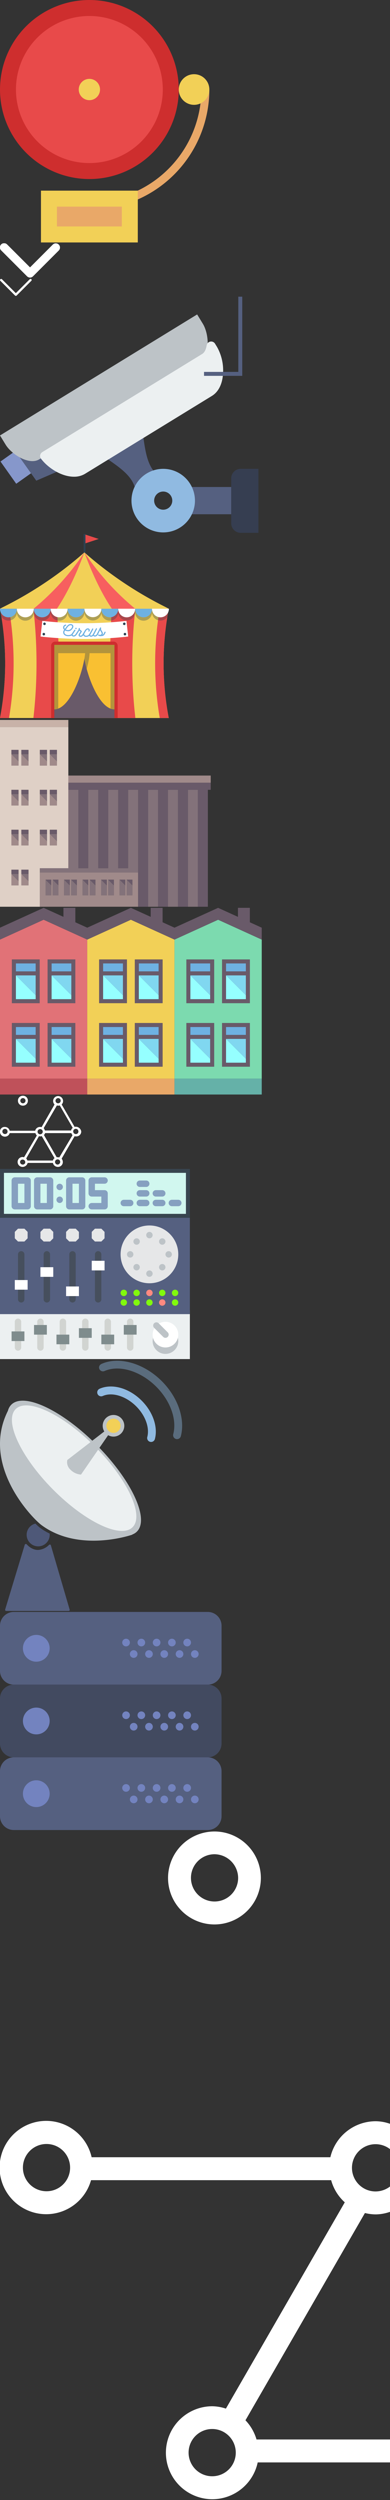 <?xml version="1.0" encoding="utf-8"?><svg width="197.5" height="1264" viewBox="0 0 197.5 1264" xmlns="http://www.w3.org/2000/svg" xmlns:xlink="http://www.w3.org/1999/xlink"><rect x="0" y="0" width="197.5" height="1264" fill="#333333" stroke="none"/><svg viewBox="1069 2099 106.016 122.585" width="106.016" height="122.585" id="alarm"><defs><style>.aa{fill:#e9a868}.ab{fill:#ce2e2e}.ac{fill:#e84a4a}.ad{fill:#f2d057}</style></defs><g transform="translate(1038.25 2099)"><path class="aa" d="M76.012 106.016v-4.041a56.776 56.776 0 0 0 56.712-56.713h4.038a60.755 60.755 0 0 1-60.754 60.754z"/><path class="ab" d="M76.012 0A45.262 45.262 0 1 1 30.75 45.262 45.263 45.263 0 0 1 76.012 0z"/><path class="ac" d="M76.013 8.083a37.18 37.18 0 1 1-37.18 37.18 37.181 37.181 0 0 1 37.18-37.18z"/><path class="ad" d="M76.012 39.874a5.388 5.388 0 1 1-5.388 5.388 5.394 5.394 0 0 1 5.388-5.388z"/><circle class="ad" cx="7.746" cy="7.746" r="7.746" transform="translate(121.274 37.516)"/><path class="ad" d="M100.537 96.391l-.008 26.194H51.495V96.391z"/><path class="aa" d="M59.578 104.473v10.024H92.45v-10.029z"/></g></svg><svg viewBox="1233.486 854.37 30.409 17.334" width="30.409" height="17.334" id="arrow" y="123"><defs><style>.ba{fill:#fff}</style></defs><path class="ba" d="M1247.186 871.081l-13.075-13.076a2.13 2.13 0 1 1 3.011-3.011l11.574 11.569 11.565-11.569a2.13 2.13 0 0 1 3.011 3.012l-13.076 13.075a2.129 2.129 0 0 1-3.011 0z"/></svg><svg viewBox="-1814.12 946.679 16.04 8.601" width="16.04" height="8.601" id="arrowS" y="141"><defs><style>.ca{fill:#fff}</style></defs><path class="ca" d="M-1798.247 947.647a.568.568 0 0 0 0-.8.568.568 0 0 0-.8 0l-7.054 7.05-7.052-7.052a.567.567 0 0 0-.8.8l7.453 7.467a.568.568 0 0 0 .8 0z"/></svg><svg viewBox="805 2101 130.869 119.389" width="130.869" height="119.389" id="camera" y="150"><defs><style>.da{fill:#8697cb}.db{fill:#556080}.dc{fill:#bdc3c7}.dd{fill:#ecf0f1}.de{fill:#363e51}.df{fill:#90bae1}.dg{fill:none;stroke:#556080;stroke-width:2px}</style></defs><path class="da" d="M805.254 2184.345l7.494-5.308 7.963 11.24-7.494 5.31z"/><path class="db" d="M825.677 2178.998l-3.568-2.634-.643.08c-2.684.333-5.375-1.364-7.565-3.846l-3.8 2.7 13.267 18.731 10.929-4.7c-3.704-1.946-6.928-6.137-8.62-10.331zm73.895 18.23a13.7 13.7 0 0 1 0 13.776h22.521v-13.776zm-24.13.523a13.786 13.786 0 0 1 8.885-6.987c-5.4-4.932-5.857-13.711-7.152-21.084l-19.522 12.084c6.385 4.714 14.616 9.287 15.989 17.1z"/><path class="dc" d="M906.63 2133.116l-81.83 50.154c-4.97 3.045-13.872-2.43-16.919-7.4l-2.881-4.7 99.835-61.188 2.881 4.7c3.047 4.973 3.884 15.388-1.086 18.434z"/><path class="dd" d="M914.919 2126.434l-1.029-1.678a2.3 2.3 0 0 0-4.225.84c-.239 1.5-.824 3.474-2.275 4.362l-80.98 49.634a2.3 2.3 0 0 0-.636 3.338c3.4 4.523 10.226 9.1 16.7 9.1a10.583 10.583 0 0 0 5.618-1.492l64.226-39.365c3.428-2.1 5.437-6.284 5.657-11.781a24.207 24.207 0 0 0-3.056-12.958z"/><path class="de" d="M935.869 2220.389h-8.982a4.794 4.794 0 0 1-4.794-4.794v-22.757a4.794 4.794 0 0 1 4.794-4.794h8.982z"/><path class="df" d="M887.654 2188.044a16.072 16.072 0 1 0 16.071 16.072 16.089 16.089 0 0 0-16.071-16.072zm0 20.664a4.592 4.592 0 1 1 4.592-4.592 4.6 4.6 0 0 1-4.592 4.592z"/><path class="dg" d="M908.318 2140.031h18.368V2101"/></svg><svg viewBox="809 1207.385 85.575 93.03" width="85.575" height="93.03" id="circus" y="270"><defs><style>.ea{fill:#e84a4a}.eb,.eh{fill:#2d4151}.ec{fill:#f2d057}.ed{fill:#f75f5f}.ee{fill:#ce2e2e}.ef{fill:#695a69}.eg{fill:#f9c032}.eh{opacity:.34}.ei{fill:#6eb1e2}.ej{fill:#fff}</style></defs><path class="ea" d="M858.994 1209.885l-7.648 2.5v-5z"/><path class="eb" d="M851.346 1207.385h.937v11.239h-.937z"/><path class="ec" d="M893.718 1249.392a147.342 147.342 0 0 0 .742 51.023H809a147.346 147.346 0 0 0 .719-51.164 129.267 129.267 0 0 0-.691-3.936l-.028-.157s.835-.464 1.308-.7a191.073 191.073 0 0 0 41.422-27.778 191.048 191.048 0 0 0 41 27.571c.612.305 1.729.908 1.729.908l-.028.157c-.178.937-.349 1.871-.506 2.81-.071.42-.139.844-.207 1.266z"/><path class="ea" d="M813.46 1245.159h.1a149.233 149.233 0 0 1 .642 4.093 164.684 164.684 0 0 1-.642 51.164H809a147.346 147.346 0 0 0 .719-51.164 129.267 129.267 0 0 0-.691-3.936m85.547-.157h-.115l-.028.157c-.178.937-.349 1.871-.506 2.81-.073.421-.14.845-.208 1.267a147.343 147.343 0 0 0 .742 51.023h-4.562a164.717 164.717 0 0 1-.663-51.023c.061-.421.122-.845.185-1.267.14-.939.293-1.873.452-2.81.009-.052.016-.105.026-.157h.1m-52.143 55.257h-11.946a242.481 242.481 0 0 0 .323-52.29q-.151-1.486-.323-2.967h11.946q.091 1.482.173 2.967a450.891 450.891 0 0 1-.173 52.29zm39.696 0h-11.946a450.891 450.891 0 0 1-.173-52.29q.081-1.486.173-2.967h11.946q-.172 1.482-.323 2.967a242.482 242.482 0 0 0 .323 52.29z"/><path class="ed" d="M865.626 1245.158c-5.178-7.756-9.833-17.444-13.9-28.479-4.062 11.035-8.717 20.724-13.9 28.479h-11.814a132.213 132.213 0 0 0 25.719-28.479 132.207 132.207 0 0 0 25.719 28.479z"/><path class="ee" d="M834.872 1300.415v-36.54a2.093 2.093 0 0 1 2.093-2.093h29.529a2.093 2.093 0 0 1 2.093 2.093v36.539z"/><path class="ef" d="M836.511 1263.421h30.438v36.994h-30.438z"/><path class="eg" d="M866.949 1263.421v32.623a5.629 5.629 0 0 1-1.99-.393c-5.287-2.035-9.752-11.616-12.058-20.045a57.525 57.525 0 0 1-1.171-5.172 29.944 29.944 0 0 1-.508-4.982 16.126 16.126 0 0 1 .129-2.03z"/><path class="eg" d="M852.238 1265.451a29.945 29.945 0 0 1-.508 4.982c-1.6 9.152-6.811 22.747-13.229 25.217a5.628 5.628 0 0 1-1.99.393v-32.622h15.6a16.126 16.126 0 0 1 .127 2.03z"/><path class="eh" d="M894.432 1245.315c-.178.937-.349 1.871-.506 2.81-.073.421-.14.845-.208 1.267a4.277 4.277 0 0 1-7.736-2.517 4.277 4.277 0 1 1-8.553 0 4.278 4.278 0 0 1-8.555 0 4.277 4.277 0 1 1-8.553 0 4.278 4.278 0 0 1-8.555 0 4.277 4.277 0 1 1-8.553 0 4.277 4.277 0 1 1-8.553 0 4.277 4.277 0 1 1-8.553 0 4.277 4.277 0 1 1-8.553 0 4.278 4.278 0 0 1-7.834 2.376 129.267 129.267 0 0 0-.691-3.936z"/><path class="ei" d="M817.553 1245.159a4.277 4.277 0 1 1-8.553 0"/><path class="ej" d="M826.103 1245.159a4.277 4.277 0 1 1-8.553 0"/><path class="ei" d="M834.659 1245.159a4.277 4.277 0 1 1-8.553 0"/><path class="ej" d="M843.212 1245.159a4.277 4.277 0 1 1-8.553 0"/><path class="ei" d="M851.771 1245.159a4.277 4.277 0 1 1-8.553 0"/><path class="ej" d="M860.322 1245.159a4.278 4.278 0 1 1-8.556 0"/><path class="ei" d="M868.875 1245.159a4.277 4.277 0 1 1-8.553 0"/><path class="ej" d="M877.43 1245.159a4.277 4.277 0 1 1-8.553 0"/><path class="ei" d="M885.981 1245.159a4.277 4.277 0 1 1-8.553 0"/><path class="ej" d="M885.982 1245.159a4.277 4.277 0 1 0 8.553 0"/><path class="eh" d="M864.959 1263.421h-28.448v32.623a5.628 5.628 0 0 0 1.99-.393v-28.016h13.615c-.085.868-.212 1.8-.386 2.8a57.107 57.107 0 0 0 1.171 5.172 57.525 57.525 0 0 0 1.171-5.172c.124-.707.226-1.873.306-2.8h10.582v28.015a5.628 5.628 0 0 0 1.99.393v-32.622z"/><path class="ej" d="M873.91 1259.221a202.13 202.13 0 0 1-44.36 0l.874-7.912a194.149 194.149 0 0 0 42.613 0z"/><path class="ei" d="M846.023 1253.607a1.155 1.155 0 0 1 .107.7 1.833 1.833 0 0 1-.3.75 4.042 4.042 0 0 1-.937 1.048 2.3 2.3 0 0 1-1.629.429 3.117 3.117 0 0 1-1.272-.379l-.163.218a1.222 1.222 0 0 0-.111 1.217 1.77 1.77 0 0 0 1.549.862 2.865 2.865 0 0 0 1.669-.273 1.05 1.05 0 0 0 .391-.344l.012-.028.011-.009.336-.494a.311.311 0 0 1 .422-.092.292.292 0 0 1 .09.4l-.324.487a1.579 1.579 0 0 1-.557.549 2.649 2.649 0 0 1-.827.314 4.393 4.393 0 0 1-1.271.068 2.945 2.945 0 0 1-1.314-.4 2.038 2.038 0 0 1-.746-.806 1.8 1.8 0 0 1-.158-.933 1.727 1.727 0 0 1 .336-.861l.175-.225a1.71 1.71 0 0 1-.415-.551 1.393 1.393 0 0 1-.128-.755 1.507 1.507 0 0 1 1.228-1.324.293.293 0 0 1 .111.576.909.909 0 0 0-.747.812.974.974 0 0 0 .3.771l.6-.828a6 6 0 0 1 1.021-1.135 1.99 1.99 0 0 1 1.374-.447 1.35 1.35 0 0 1 1.167.683zm-3.075 1.231q-.3.421-.609.84a2.515 2.515 0 0 0 .973.272 2.112 2.112 0 0 0 2.021-1.22.881.881 0 0 0 .164-.864.777.777 0 0 0-.682-.367c-.721-.051-1.263.498-1.867 1.339z"/><path class="ei" d="M847.148 1256.21q-.631.956-1.285 1.9a.29.29 0 0 0-.048.308.54.54 0 0 0 .45.229c.463.025.854-.4 1.093-.753l.337-.52a.319.319 0 0 1 .42-.091.292.292 0 0 1 .1.4q-.166.261-.335.522a2.525 2.525 0 0 1-.677.72 1.469 1.469 0 0 1-.966.3 1.165 1.165 0 0 1-.971-.552.829.829 0 0 1 .087-.888q.658-.945 1.292-1.9a.315.315 0 0 1 .415-.087.275.275 0 0 1 .088.412zm.675-1.078a.346.346 0 0 1-.361.325.341.341 0 0 1-.333-.354.336.336 0 0 1 .362-.324.342.342 0 0 1 .331.353z"/><path class="ei" d="M849.435 1255.336c-.052.105-.095.2.092.37q.407.353.819.7a.29.29 0 0 1 .056.369q-.458.741-.929 1.478a.34.34 0 0 0-.048.358.443.443 0 0 0 .377.163c.453.008.828-.424 1.055-.791l.319-.531a.319.319 0 0 1 .416-.106.292.292 0 0 1 .112.4l-.317.533a2.525 2.525 0 0 1-.651.743 1.464 1.464 0 0 1-.945.337 1.029 1.029 0 0 1-.909-.466.872.872 0 0 1 .066-.939q.41-.629.809-1.262-.293-.253-.582-.507-.595.945-1.212 1.884a.334.334 0 0 1-.271.135.47.47 0 0 1-.152-.045.291.291 0 0 1-.1-.4q.7-1.048 1.365-2.106a.8.8 0 0 1 .117-.608.3.3 0 0 1 .409-.1.282.282 0 0 1 .104.391z"/><path class="ei" d="M854.338 1255.516a1.016 1.016 0 0 1-.041 1.058.311.311 0 0 1-.41.117.29.29 0 0 1-.119-.395.481.481 0 0 0 .059-.477.415.415 0 0 0-.373-.147.808.808 0 0 0-.555.242 2.935 2.935 0 0 0-.514.694q-.313.536-.632 1.07a.7.7 0 0 0-.009.708 1.086 1.086 0 0 0 .978.4h.011a1.679 1.679 0 0 0 1.528-.95l.184-.335a.316.316 0 0 1 .412-.129.285.285 0 0 1 .135.393l-.193.346-.01.01a2.272 2.272 0 0 1-2.041 1.247h-.021a1.6 1.6 0 0 1-1.508-.692 1.253 1.253 0 0 1-.181-.66 1.172 1.172 0 0 1 .186-.629q.321-.532.636-1.066c.38-.632.82-1.215 1.582-1.229a1 1 0 0 1 .896.424z"/><path class="ei" d="M858.105 1255.443q-.689 1.358-1.42 2.706a.292.292 0 0 0-.015.311.527.527 0 0 0 .473.179c.463-.026.8-.485.995-.866l.289-.554a.316.316 0 0 1 .408-.136.292.292 0 0 1 .141.388l-.287.556a2.667 2.667 0 0 1-.585.788 1.469 1.469 0 0 1-.928.405 1.162 1.162 0 0 1-.981-.387 1.472 1.472 0 0 1-1.035.479 1.029 1.029 0 0 1-.932-.417 1 1 0 0 1 .044-1.059q.726-1.271 1.413-2.552a.306.306 0 0 1 .4-.124.293.293 0 0 1 .128.392q-.682 1.284-1.4 2.559a.471.471 0 0 0-.057.477.429.429 0 0 0 .385.142.85.85 0 0 0 .566-.254 2.787 2.787 0 0 0 .5-.711q.7-1.285 1.363-2.579a.306.306 0 0 1 .4-.132.292.292 0 0 1 .135.389z"/><path class="ei" d="M860.234 1254.956a.52.52 0 0 1-.03.119c-.162.433.106.877.393 1.347a4.544 4.544 0 0 1 .407.76 1.194 1.194 0 0 1 0 .9 2.144 2.144 0 0 1-.14.266 1.631 1.631 0 0 0 .782-.865l.27-.564a.32.32 0 0 1 .4-.15.292.292 0 0 1 .155.383q-.133.283-.268.565a2.516 2.516 0 0 1-.557.808 1.468 1.468 0 0 1-.914.438l-.413.037a2.172 2.172 0 0 1-1.557-.285c0-.01-.011-.019-.023-.028a.28.28 0 0 1 .022-.41.3.3 0 0 1 .169-.08h.041a.365.365 0 0 1 .212.081 1.23 1.23 0 0 0 .756.037.771.771 0 0 0 .5-.442c.136-.324-.1-.7-.366-1.146a4.829 4.829 0 0 1-.385-.727q-.461.943-.942 1.882a.323.323 0 0 1-.411.136.291.291 0 0 1-.139-.389q.734-1.414 1.422-2.839l.027-.031a.331.331 0 0 1 .439-.106.292.292 0 0 1 .15.303z"/><g transform="translate(830.541 1252.148)"><circle class="eb" cx=".644" cy=".644" r=".644" transform="translate(.351)"/><circle class="eb" cx=".644" cy=".644" r=".644" transform="translate(0 5.21)"/><circle class="eb" cx=".644" cy=".644" r=".644" transform="translate(40.74)"/><circle class="eb" cx=".644" cy=".644" r=".644" transform="translate(41.091 5.21)"/></g></svg><svg viewBox="1334 1206.561 106.711 94.453" width="106.711" height="94.453" id="factory" y="364"><defs><style>.fa{fill:#dfd0c6}.fb{fill:#83727a}.fc{fill:#a08a8a}.fd{fill:#695a69}.fe{fill:#c8b2a8}</style></defs><path class="fa" d="M1354.189 1282.268v-.721h14.42v-71.381H1334v90.848h20.189v-18.746zm5.047-58.4v-2.166h3.605v7.931h-3.605v-5.768zm0 20.189v-2.166h3.605v7.931h-3.605v-5.768zm0 20.189v-2.164h3.605v7.931h-3.605v-5.771zm-5.047-40.381v-2.163h3.605v7.931h-3.605zm0 20.189v-2.163h3.605v7.931h-3.605zm0 20.189v-2.161h3.605v7.931h-3.605zm-10.816 20.188v5.768h-3.605v-7.931h3.605zm0-20.189v5.768h-3.605v-7.928h3.605zm0-20.189v5.769h-3.605v-7.931h3.605zm0-20.189v5.768h-3.605v-7.93h3.605zm5.047 60.566v5.768h-3.605v-7.931h3.605zm0-20.189v5.768h-3.605v-7.927h3.605zm0-20.189v5.77h-3.605v-7.931h3.605zm0-20.189v5.768h-3.605v-7.929h3.605z"/><path class="fb" d="M1408.986 1241.891h5.047v59.123h-5.047zm10.094 0h5.047v59.123h-5.047zm10.094 0h5.047v59.123h-5.047z"/><path class="fc" d="M1354.189 1283.71v17.3h49.751v-17.3zm5.768 6.489v5.047h-2.879v-7.931h2.884zm3.605 0v5.047h-2.884v-7.931h2.884v2.884zm5.768 0v5.047h-2.884v-7.931h2.884zm3.605 0v5.047h-2.884v-7.931h2.884v2.884zm5.768 0v5.047h-2.884v-7.931h2.884zm3.605 0v5.047h-2.884v-7.931h2.884zm5.768 0v5.047h-2.884v-7.931h2.886zm3.605 0v5.047h-2.883v-7.931h2.88zm5.768 0v5.047h-2.884v-7.931h2.884zm3.605 0v5.047h-2.884v-7.931h2.884z"/><path class="fd" d="M1368.609 1241.891h5.047v39.656h5.047v-39.656h5.047v39.656h5.047v-39.656h5.047v39.656h5.047v-39.656h5.047v59.125h5.047v-59.125h5.048v59.125h5.047v-59.125h5.047v59.125h5.047v-59.125h5.047v59.125h5.047v-59.125h1.442v-3.605h-72.1z"/><path class="fe" d="M1368.609 1208.724v-2.163H1334v3.605h34.609z"/><path class="fc" d="M1368.609 1234.681h72.102v3.605h-72.102z"/><path class="fd" d="M1339.768 1221.702h3.605v2.163h-3.605z"/><path class="fc" d="M1339.768 1229.633h3.605v-2.163l-3.605-3.61z"/><path class="fb" d="M1343.373 1227.47v-3.61h-3.605z"/><path class="fd" d="M1344.815 1221.702h3.605v2.163h-3.605z"/><path class="fc" d="M1344.815 1229.633h3.605v-2.163l-3.605-3.61z"/><path class="fb" d="M1348.42 1227.47v-3.61h-3.605z"/><path class="fd" d="M1354.189 1221.702h3.605v2.163h-3.605z"/><path class="fc" d="M1357.794 1227.47l-3.605-3.61v5.768h3.605z"/><path class="fb" d="M1357.794 1223.86h-3.605l3.605 3.605z"/><path class="fd" d="M1359.236 1221.702h3.605v2.163h-3.605z"/><path class="fc" d="M1362.841 1227.47l-3.605-3.605v5.768h3.605z"/><path class="fb" d="M1362.841 1223.86h-3.605l3.605 3.605z"/><path class="fd" d="M1339.768 1241.891h3.605v2.163h-3.605z"/><path class="fc" d="M1339.768 1249.822h3.605v-2.163l-3.605-3.605z"/><path class="fb" d="M1343.373 1247.659v-3.605h-3.605z"/><path class="fd" d="M1344.815 1241.891h3.605v2.163h-3.605z"/><path class="fc" d="M1344.815 1249.822h3.605v-2.163l-3.605-3.605z"/><path class="fb" d="M1348.42 1247.659v-3.605h-3.605z"/><path class="fd" d="M1354.189 1241.891h3.605v2.163h-3.605z"/><path class="fc" d="M1357.794 1247.659l-3.605-3.605v5.768h3.605z"/><path class="fb" d="M1357.794 1244.054h-3.605l3.605 3.605z"/><path class="fd" d="M1359.236 1241.891h3.605v2.163h-3.605z"/><path class="fc" d="M1362.841 1247.659l-3.605-3.605v5.768h3.605z"/><path class="fb" d="M1362.841 1244.054h-3.605l3.605 3.605z"/><path class="fd" d="M1339.768 1262.079h3.605v2.163h-3.605z"/><path class="fc" d="M1339.768 1270.015h3.605v-2.163l-3.605-3.605z"/><path class="fb" d="M1343.373 1267.847v-3.605h-3.605z"/><path class="fd" d="M1344.815 1262.079h3.605v2.163h-3.605z"/><path class="fc" d="M1344.815 1270.015h3.605v-2.163l-3.605-3.605z"/><path class="fb" d="M1348.42 1267.847v-3.605h-3.605z"/><path class="fd" d="M1354.189 1262.079h3.605v2.163h-3.605z"/><path class="fc" d="M1357.794 1267.847l-3.605-3.605v5.773h3.605z"/><path class="fb" d="M1357.794 1264.242h-3.605l3.605 3.605z"/><path class="fd" d="M1359.236 1262.079h3.605v2.163h-3.605z"/><path class="fc" d="M1362.841 1267.847l-3.605-3.605v5.773h3.605z"/><path class="fb" d="M1362.841 1264.242h-3.605l3.605 3.605z"/><path class="fd" d="M1339.768 1282.268h3.605v2.163h-3.605z"/><path class="fc" d="M1339.768 1290.199h3.605v-2.163l-3.605-3.605z"/><path class="fb" d="M1343.373 1288.036v-3.605h-3.605z"/><path class="fd" d="M1344.815 1282.268h3.605v2.163h-3.605z"/><path class="fc" d="M1344.815 1290.199h3.605v-2.163l-3.605-3.605z"/><path class="fb" d="M1348.42 1288.036v-3.605h-3.605zm8.653 7.21h2.884v-5.042l-2.884-2.884z"/><path class="fd" d="M1359.957 1290.204v-2.884h-2.884z"/><path class="fb" d="M1360.678 1295.246h2.884v-5.042l-2.884-2.889z"/><path class="fd" d="M1363.562 1290.204v-2.884h-2.884z"/><path class="fb" d="M1366.446 1287.315v7.931h2.884v-5.042z"/><path class="fd" d="M1366.446 1287.315l2.884 2.884v-2.884z"/><path class="fb" d="M1370.051 1295.246h2.884v-5.042l-2.884-2.884z"/><path class="fd" d="M1372.935 1290.204v-2.884h-2.884z"/><path class="fb" d="M1375.819 1295.246h2.884v-5.042l-2.884-2.884z"/><path class="fd" d="M1378.703 1290.204v-2.884h-2.884z"/><path class="fb" d="M1379.424 1295.246h2.884v-5.042l-2.884-2.884z"/><path class="fd" d="M1382.308 1290.204v-2.884h-2.884z"/><path class="fb" d="M1385.192 1295.246h2.884v-5.042l-2.884-2.884z"/><path class="fd" d="M1388.076 1290.204v-2.884h-2.884z"/><path class="fb" d="M1388.797 1295.246h2.884v-5.042l-2.884-2.884z"/><path class="fd" d="M1391.681 1290.204v-2.884h-2.884z"/><path class="fb" d="M1394.565 1295.246h2.884v-5.042l-2.884-2.884z"/><path class="fd" d="M1397.449 1290.204v-2.884h-2.884z"/><path class="fb" d="M1398.171 1287.315v7.931h2.884v-5.042z"/><path class="fd" d="M1398.171 1287.315l2.884 2.884v-2.884z"/><path class="fb" d="M1354.189 1281.547v2.163h49.75v-41.819h-5.047v39.656h-5.047v-39.656h-5.047v39.656h-5.047v-39.656h-5.047v39.656h-5.047v-39.656h-5.047v39.656z"/></svg><svg viewBox="1053 1207.508 132.546 94.389" width="132.546" height="94.389" id="houses" y="459"><defs><style>.ga{fill:#e17277}.gb{fill:#bf515a}.gc{fill:#95ffff}.gd{fill:#80d7f0}.ge{fill:#6eb1e2}.gf{fill:#695a69}.gg{fill:#f2d057}.gh{fill:#e9a868}.gi{fill:#7cdaaf}.gj{fill:#65b1a8}</style></defs><path class="ga" d="M1097.182 1223.575l-22.091-10.042-22.091 10.042v70.29h44.182zm-24.1 44.182v20.083h-14.057v-22.092h14.058v2.008zm0-32.133v20.083h-14.057v-22.091h14.058v2.008zm18.075 32.133v20.083H1077.1v-22.092h14.057v2.008zm0-32.133v20.083H1077.1v-22.091h14.057v2.008z"/><path class="gb" d="M1053 1293.864h44.182v8.033H1053z"/><path class="gc" d="M1061.033 1253.699h10.041v-2.008l-10.041-10.042z"/><path class="gd" d="M1071.074 1251.691v-10.042h-10.041z"/><path class="ge" d="M1061.033 1235.624h10.041v4.016h-10.041z"/><path class="gf" d="M1061.033 1233.616h-2.008v22.091h14.058v-22.091h-12.05zm10.041 18.075v2.008h-10.041v-12.05h10.042zm0-12.05h-10.041v-4.016h10.042z"/><path class="gc" d="M1079.107 1253.699h10.041v-2.008l-10.041-10.042z"/><path class="gd" d="M1089.148 1251.691v-10.042h-10.041z"/><path class="ge" d="M1079.108 1235.624h10.041v4.016h-10.041z"/><path class="gf" d="M1079.107 1233.616h-2.008v22.091h14.058v-22.091h-12.05zm10.041 18.075v2.008h-10.041v-12.05h10.042zm0-12.05h-10.041v-4.016h10.042z"/><path class="gg" d="M1141.364 1293.864v-70.29l-22.091-10.041-22.091 10.042v70.29zm-20.082-40.165v-20.083h14.058v22.091h-14.058zm0 32.132v-20.083h14.058v22.091h-14.058zm-18.075-32.132v-20.083h14.058v22.091h-14.058zm0 32.132v-20.083h14.058v22.091h-14.058z"/><path class="gh" d="M1097.182 1293.864h44.182v8.033h-44.182z"/><path class="gi" d="M1141.364 1223.575v70.29h44.182v-70.29l-22.091-10.042zm20.083 44.182v20.083h-14.058v-22.092h14.058zm0-32.133v20.083h-14.058v-22.091h14.058zm4.017 18.075v-20.083h14.058v22.091h-14.058zm0 32.132v-20.083h14.058v22.091h-14.058z"/><path class="gj" d="M1141.364 1293.864h44.182v8.033h-44.182z"/><path class="gc" d="M1061.033 1285.831h10.041v-2.008l-10.041-10.042z"/><path class="gd" d="M1071.074 1283.823v-10.042h-10.041z"/><path class="ge" d="M1061.033 1267.756h10.041v4.016h-10.041z"/><path class="gf" d="M1061.033 1265.748h-2.008v22.091h14.058v-22.091h-12.05zm10.041 18.075v2.008h-10.041v-12.05h10.042zm0-12.05h-10.041v-4.016h10.042z"/><path class="gc" d="M1079.107 1285.831h10.041v-2.008l-10.041-10.042z"/><path class="gd" d="M1089.148 1283.823v-10.042h-10.041z"/><path class="ge" d="M1079.108 1267.756h10.041v4.016h-10.041z"/><path class="gf" d="M1079.107 1265.748h-2.008v22.091h14.058v-22.091h-12.05zm10.041 18.075v2.008h-10.041v-12.05h10.042zm0-12.05h-10.041v-4.016h10.042z"/><path class="gc" d="M1115.257 1251.691l-10.042-10.041v12.05h10.042z"/><path class="gd" d="M1115.257 1241.649h-10.042l10.042 10.041z"/><path class="ge" d="M1105.215 1235.624h10.041v4.016h-10.041z"/><path class="gf" d="M1115.257 1255.706h2.008v-22.091h-14.058v22.091h12.05zm-10.041-20.083h10.041v4.016h-10.042zm0 6.025h10.041v12.05h-10.042z"/><path class="gc" d="M1133.332 1251.691l-10.042-10.041v12.05h10.042z"/><path class="gd" d="M1133.332 1241.649h-10.042l10.042 10.041z"/><path class="ge" d="M1123.29 1235.624h10.041v4.016h-10.041z"/><path class="gf" d="M1133.331 1255.706h2.008v-22.091h-14.058v22.091h12.05zm-10.042-20.083h10.042v4.016h-10.042zm0 6.025h10.042v12.05h-10.042z"/><path class="gc" d="M1115.257 1283.823l-10.042-10.042v12.05h10.042z"/><path class="gd" d="M1115.257 1273.781h-10.042l10.042 10.042z"/><path class="ge" d="M1105.215 1267.756h10.041v4.016h-10.041z"/><path class="gf" d="M1115.257 1287.839h2.008v-22.091h-14.058v22.091h12.05zm-10.041-20.083h10.041v4.016h-10.042zm0 6.025h10.041v12.05h-10.042z"/><path class="gc" d="M1133.332 1283.823l-10.042-10.042v12.05h10.042z"/><path class="gd" d="M1133.332 1273.781h-10.042l10.042 10.042z"/><path class="ge" d="M1123.29 1267.756h10.041v4.016h-10.041z"/><path class="gf" d="M1133.331 1287.839h2.008v-22.091h-14.058v22.091h12.05zm-10.042-20.083h10.042v4.016h-10.042zm0 6.025h10.042v12.05h-10.042z"/><path class="gc" d="M1149.397 1253.699h10.041v-2.008l-10.041-10.041z"/><path class="gd" d="M1159.439 1251.691v-10.042h-10.042z"/><path class="ge" d="M1149.397 1235.624h10.041v4.016h-10.041z"/><path class="gf" d="M1149.397 1233.616h-2.008v22.091h14.058v-22.091h-12.05zm10.041 18.075v2.008h-10.041v-12.05h10.041zm0-12.05h-10.041v-4.016h10.041z"/><path class="gc" d="M1177.514 1251.691l-10.041-10.041v12.05h10.041z"/><path class="gd" d="M1177.514 1241.649h-10.042l10.041 10.041z"/><path class="ge" d="M1167.472 1235.624h10.041v4.016h-10.041z"/><path class="gf" d="M1177.513 1255.706h2.008v-22.091h-14.058v22.091h12.05zm-10.042-20.083h10.042v4.016h-10.042zm0 6.025h10.042v12.05h-10.042z"/><path class="gc" d="M1149.397 1285.831h10.041v-2.008l-10.041-10.042z"/><path class="gd" d="M1159.439 1283.823v-10.042h-10.042z"/><path class="ge" d="M1149.397 1267.756h10.041v4.016h-10.041z"/><path class="gf" d="M1149.397 1265.748h-2.008v22.091h14.058v-22.091h-12.05zm10.041 18.075v2.008h-10.041v-12.05h10.041zm0-12.05h-10.041v-4.016h10.041z"/><path class="gc" d="M1177.514 1283.823l-10.041-10.042v12.05h10.041z"/><path class="gd" d="M1177.514 1273.781h-10.042l10.041 10.042z"/><path class="ge" d="M1167.472 1267.756h10.041v4.016h-10.041z"/><path class="gf" d="M1177.513 1287.839h2.008v-22.091h-14.058v22.091h12.05zm-10.042-20.083h10.042v4.016h-10.042zm0 6.025h10.042v12.05h-10.042zm12.051-58.97v-7.3h-6.022v4.564l-10.041-4.564-22.095 10.039-6.025-2.739v-7.3h-6.024v4.564l-10.042-4.567-22.091 10.042-6.025-2.739v-7.3h-6.024v4.564l-10.042-4.567L1053 1217.55v6.025l22.091-10.042 22.091 10.041 22.091-10.041 22.091 10.041 22.091-10.042 22.091 10.042v-6.024z"/></svg><svg viewBox="757 931 41.144 36.001" width="41.144" height="36.001" id="logoSymbol" y="554"><defs><style>.ha{fill:#fff}</style></defs><path class="ha" d="M768.602 936.023a2.453 2.453 0 0 0 2.512-2.512 2.453 2.453 0 0 0-2.512-2.511 2.453 2.453 0 0 0-2.512 2.512 2.453 2.453 0 0 0 2.512 2.511zm0-3.827a1.316 1.316 0 1 1-1.312 1.316 1.327 1.327 0 0 1 1.312-1.312zm26.791 14.472a.9.9 0 0 0-.6.12l-6.577-11.362a2.434 2.434 0 0 0 .718-1.794 2.512 2.512 0 0 0-5.023 0 2.434 2.434 0 0 0 .718 1.794l-6.579 11.482a1.773 1.773 0 0 0-.837-.12 2.444 2.444 0 0 0-2.392 1.914H761.9a2.444 2.444 0 0 0-2.392-1.914A2.292 2.292 0 0 0 757 949.18a2.453 2.453 0 0 0 2.512 2.512 2.472 2.472 0 0 0 2.388-1.794h13.041a2.482 2.482 0 0 0 .718 1.2l-6.459 11c-.239 0-.478-.12-.718-.12a2.512 2.512 0 1 0 0 5.023 2.662 2.662 0 0 0 2.512-2.033h12.8a2.581 2.581 0 0 0 2.506 2.033 2.453 2.453 0 0 0 2.512-2.512 2.858 2.858 0 0 0-.6-1.674l6.578-11.362a1.773 1.773 0 0 0 .837.12 2.453 2.453 0 0 0 2.512-2.512 2.825 2.825 0 0 0-2.746-2.393zm-35.881 3.708a1.316 1.316 0 1 1 1.316-1.316 1.255 1.255 0 0 1-1.316 1.316zm26.91-18.18a1.316 1.316 0 1 1-1.316 1.316 1.414 1.414 0 0 1 1.316-1.316zm-9.09 15.668a1.316 1.316 0 1 1-1.316 1.316 1.327 1.327 0 0 1 1.317-1.316zm-8.851 17.94a1.327 1.327 0 0 1-1.316-1.316 1.229 1.229 0 0 1 1.316-1.2 1.327 1.327 0 0 1 1.319 1.321 1.229 1.229 0 0 1-1.318 1.196zm15.309-2.033h-12.916a4.848 4.848 0 0 0-.6-1.076l6.459-11.243c.239 0 .359.12.6.12s.6-.12.837-.12l6.459 11.123a2.022 2.022 0 0 0-.838 1.197zm2.392 2.033a1.316 1.316 0 1 1 1.318-1.315 1.414 1.414 0 0 1-1.317 1.316zm.838-3.584a2.035 2.035 0 0 0-.837-.12h-.483l-6.454-11.245a2.6 2.6 0 0 0 .6-.957h13.274a4.848 4.848 0 0 0 .6 1.076zm5.98-13.638h-13.275a3.741 3.741 0 0 0-.6-1.2l6.7-11.482a2.213 2.213 0 0 0 1.435 0l6.578 11.362a2.274 2.274 0 0 0-.838 1.32zm2.392 1.794a1.316 1.316 0 1 1 1.316-1.316 1.255 1.255 0 0 1-1.315 1.316z"/></svg><svg viewBox="1607 1207 96.154 96.154" width="96.154" height="96.154" id="music" y="591"><defs><style>.ia{fill:#ecf0f1;stroke:#ecf0f1}.ia,.ie,.ih{stroke-width:2px}.ib{fill:#d1d4d1}.ic{fill:#bdc3c7}.id{fill:#7f8c8d}.ie{fill:#556080;stroke:#556080}.if{fill:#464f5d}.ig{fill:#e6e7e8}.ih{fill:#d1f7ef;stroke:#38454f}.ii{fill:#fff}.ij{fill:#86a0c0}.ik{fill:#81f90d}.il{fill:#ff8980}</style></defs><g transform="translate(1607 1207)"><path class="ia" d="M1 72.427h94.154v22.727H1z"/><path class="ib" d="M9.116 75.674a1.624 1.624 0 0 0-1.623 1.623v4.87a1.623 1.623 0 1 0 3.247 0v-4.87a1.624 1.624 0 0 0-1.624-1.623zm0 9.74a1.624 1.624 0 0 0-1.623 1.623v3.247a1.623 1.623 0 1 0 3.247 0v-3.247a1.624 1.624 0 0 0-1.624-1.623zm11.363-9.74a1.624 1.624 0 0 0-1.623 1.623v1.623a1.623 1.623 0 1 0 3.247 0v-1.623a1.624 1.624 0 0 0-1.624-1.623zm0 6.493a1.624 1.624 0 0 0-1.623 1.623v6.493a1.623 1.623 0 1 0 3.247 0V83.79a1.624 1.624 0 0 0-1.624-1.623zm11.364-6.493a1.624 1.624 0 0 0-1.623 1.623v6.493a1.623 1.623 0 1 0 3.247 0v-6.493a1.624 1.624 0 0 0-1.624-1.623zm0 11.363a1.624 1.624 0 0 0-1.623 1.623v1.623a1.623 1.623 0 1 0 3.247 0V88.66a1.624 1.624 0 0 0-1.624-1.623zm11.363-11.363a1.624 1.624 0 0 0-1.623 1.623v3.247a1.623 1.623 0 0 0 3.247 0v-3.247a1.624 1.624 0 0 0-1.624-1.623zm0 8.117a1.624 1.624 0 0 0-1.623 1.623v4.87a1.623 1.623 0 1 0 3.247 0v-4.87a1.624 1.624 0 0 0-1.624-1.623zm11.364-8.117a1.624 1.624 0 0 0-1.623 1.623v6.493a1.623 1.623 0 1 0 3.247 0v-6.493a1.624 1.624 0 0 0-1.624-1.623zm0 11.363a1.624 1.624 0 0 0-1.623 1.623v1.623a1.623 1.623 0 1 0 3.247 0V88.66a1.624 1.624 0 0 0-1.624-1.623zm11.363-11.363a1.624 1.624 0 0 0-1.623 1.623v1.623a1.623 1.623 0 1 0 3.247 0v-1.623a1.624 1.624 0 0 0-1.624-1.623zm0 6.493a1.624 1.624 0 0 0-1.623 1.623v6.493a1.623 1.623 0 1 0 3.247 0V83.79a1.624 1.624 0 0 0-1.624-1.623z"/><circle class="ic" cx="6.493" cy="6.493" r="6.493" transform="translate(77.297 80.544)"/><path class="id" d="M5.87 82.167h6.493v4.87H5.87zm11.363-3.247h6.493v4.87h-6.493zm11.364 4.87h6.493v4.87h-6.493zm11.363-3.247h6.493v4.87H39.96zm11.364 3.247h6.493v4.87h-6.493zm11.363-4.87h6.493v4.87h-6.493z"/><path class="ie" d="M1 23.727h94.154v48.7H1z"/><path class="if" d="M10.74 67.557a1.624 1.624 0 0 1-1.623-1.624v-4.87a1.623 1.623 0 1 1 3.247 0v4.87a1.624 1.624 0 0 1-1.624 1.624zm0-9.74a1.624 1.624 0 0 1-1.623-1.623V43.207a1.623 1.623 0 1 1 3.247 0v12.987a1.624 1.624 0 0 1-1.624 1.623zm12.986 9.74a1.624 1.624 0 0 1-1.623-1.623V54.57a1.623 1.623 0 1 1 3.247 0v11.364a1.624 1.624 0 0 1-1.624 1.623zm0-16.233a1.624 1.624 0 0 1-1.623-1.623v-6.494a1.623 1.623 0 1 1 3.247 0V49.7a1.624 1.624 0 0 1-1.624 1.624zm12.987 16.233a1.624 1.624 0 0 1-1.623-1.623V64.31a1.623 1.623 0 1 1 3.247 0v1.623a1.624 1.624 0 0 1-1.624 1.624zm0-6.493a1.624 1.624 0 0 1-1.623-1.623V43.207a1.623 1.623 0 0 1 3.247 0v16.234a1.624 1.624 0 0 1-1.624 1.623zM49.7 67.557a1.624 1.624 0 0 1-1.623-1.624v-14.61a1.623 1.623 0 1 1 3.247 0v14.61a1.624 1.624 0 0 1-1.624 1.624zm0-19.48a1.624 1.624 0 0 1-1.623-1.623v-3.247a1.623 1.623 0 0 1 3.247 0v3.247a1.624 1.624 0 0 1-1.624 1.623z"/><path class="ig" d="M9.116 36.713L7.493 35.09v-3.247l1.623-1.623h3.247l1.623 1.623v3.247l-1.623 1.623zm12.987 0L20.48 35.09v-3.247l1.623-1.623h3.247l1.623 1.623v3.247l-1.623 1.623zm12.987 0l-1.623-1.623v-3.247l1.623-1.623h3.247l1.623 1.623v3.247l-1.623 1.623zm12.987 0l-1.623-1.623v-3.247l1.623-1.623h3.247l1.623 1.623v3.247l-1.623 1.623z"/><circle class="ig" cx="14.61" cy="14.61" r="14.61" transform="translate(61.064 28.597)"/><path class="ih" d="M1 1h94.154v22.727H1z"/><path class="ii" d="M7.493 56.194h6.493v4.87H7.493zM20.48 49.7h6.493v4.87H20.48zm12.987 9.74h6.493v4.87h-6.493zm12.987-12.986h6.493v4.87h-6.493z"/><path class="ij" d="M13.987 20.48H7.493a1.624 1.624 0 0 1-1.623-1.623V5.87a1.624 1.624 0 0 1 1.623-1.623h6.493A1.624 1.624 0 0 1 15.61 5.87v12.987a1.624 1.624 0 0 1-1.623 1.623zm-4.87-3.247h3.247V7.494H9.117zM25.35 20.48h-6.494a1.624 1.624 0 0 1-1.623-1.623V5.87a1.624 1.624 0 0 1 1.623-1.623h6.493a1.624 1.624 0 0 1 1.624 1.623v12.987a1.624 1.624 0 0 1-1.623 1.623zm-4.87-3.247h3.247V7.494H20.48zm21.104 3.247H35.09a1.624 1.624 0 0 1-1.623-1.623V5.87a1.624 1.624 0 0 1 1.623-1.623h6.493a1.624 1.624 0 0 1 1.624 1.623v12.987a1.624 1.624 0 0 1-1.623 1.623zm-4.87-3.247h3.247V7.494h-3.247zm16.233 3.247h-6.494a1.623 1.623 0 1 1 0-3.247h4.87v-3.246h-4.87a1.624 1.624 0 0 1-1.623-1.623V5.87a1.624 1.624 0 0 1 1.623-1.623h6.493a1.623 1.623 0 1 1 0 3.247h-4.87v3.246h4.87a1.624 1.624 0 0 1 1.623 1.623v6.494a1.624 1.624 0 0 1-1.622 1.623z"/><circle class="ij" cx="1.623" cy="1.623" r="1.623" transform="translate(28.597 7.493)"/><circle class="ik" cx="1.623" cy="1.623" r="1.623" transform="translate(61.064 61.064)"/><circle class="ik" cx="1.623" cy="1.623" r="1.623" transform="translate(61.064 65.934)"/><circle class="ik" cx="1.623" cy="1.623" r="1.623" transform="translate(67.557 61.064)"/><circle class="ik" cx="1.623" cy="1.623" r="1.623" transform="translate(67.557 65.934)"/><circle class="il" cx="1.623" cy="1.623" r="1.623" transform="translate(74.05 61.064)"/><circle class="ik" cx="1.623" cy="1.623" r="1.623" transform="translate(74.05 65.934)"/><circle class="ik" cx="1.623" cy="1.623" r="1.623" transform="translate(80.544 61.064)"/><circle class="il" cx="1.623" cy="1.623" r="1.623" transform="translate(80.544 65.934)"/><circle class="ik" cx="1.623" cy="1.623" r="1.623" transform="translate(87.037 61.064)"/><circle class="ik" cx="1.623" cy="1.623" r="1.623" transform="translate(87.037 65.934)"/><circle class="ij" cx="1.623" cy="1.623" r="1.623" transform="translate(28.597 13.987)"/><circle class="ic" cx="1.623" cy="1.623" r="1.623" transform="translate(74.05 31.844)"/><circle class="ic" cx="1.623" cy="1.623" r="1.623" transform="translate(74.05 51.324)"/><path class="ij" d="M65.934 18.857h-3.247a1.623 1.623 0 0 1 0-3.247h3.247a1.623 1.623 0 0 1 0 3.247zm8.116 0h-3.247a1.623 1.623 0 1 1 0-3.247h3.247a1.623 1.623 0 1 1 0 3.247zm0-4.87h-3.247a1.623 1.623 0 1 1 0-3.247h3.247a1.623 1.623 0 1 1 0 3.247zm0-4.87h-3.247a1.623 1.623 0 1 1 0-3.247h3.247a1.623 1.623 0 1 1 0 3.247zm8.117 9.74H78.92a1.623 1.623 0 1 1 0-3.247h3.247a1.623 1.623 0 1 1 0 3.247zm0-4.87H78.92a1.623 1.623 0 1 1 0-3.247h3.247a1.623 1.623 0 1 1 0 3.247zm8.117 4.87h-3.247a1.623 1.623 0 1 1 0-3.247h3.247a1.623 1.623 0 1 1 0 3.247z"/><circle class="ic" cx="1.623" cy="1.623" r="1.623" transform="translate(83.791 41.584)"/><circle class="ic" cx="1.623" cy="1.623" r="1.623" transform="translate(64.31 41.584)"/><circle class="ic" cx="1.623" cy="1.623" r="1.623" transform="translate(80.544 35.09)"/><circle class="ic" cx="1.623" cy="1.623" r="1.623" transform="translate(67.557 48.077)"/><circle class="ic" cx="1.623" cy="1.623" r="1.623" transform="translate(80.544 48.077)"/><circle class="ic" cx="1.623" cy="1.623" r="1.623" transform="translate(67.557 35.09)"/><circle class="ii" cx="6.493" cy="6.493" r="6.493" transform="translate(77.297 77.297)"/><path class="ic" d="M83.791 85.414a1.619 1.619 0 0 1-1.148-.476l-4.592-4.592a1.626 1.626 0 0 1 2.3-2.3l4.592 4.592a1.623 1.623 0 0 1-1.148 2.771z"/></g></svg><svg viewBox="1595 2088.06 92.235 126.495" width="92.235" height="126.495" id="satellite" y="688"><defs><style>.ja{fill:#bdc3c7}.jb{fill:#4e5878}.jc{fill:#ecf0f1}.jd{fill:#f2d057}.je{fill:#556080}.jf,.jg{fill:#90bae1}.jg{opacity:.427}</style></defs><path class="ja" d="M1615.984 2171.124c19.274 14.281 46.074 4.846 46.074 4.846l-.073-.073a6.223 6.223 0 0 0 2.35-1.469c6.425-6.351-2.643-25.882-20.192-43.578-17.549-17.732-37.006-26.947-43.394-20.6a6.564 6.564 0 0 0-1.725 3.084c-13.916 27.649 12.37 54.376 16.96 57.79z"/><path class="jb" d="M1608.608 2177.182a5.836 5.836 0 0 0 11.528-1.762 27.735 27.735 0 0 1-4.846-2.9 22.338 22.338 0 0 1-2.35-2.129 5.818 5.818 0 0 0-4.332 6.791z"/><path class="jc" d="M1621.742 2153.062c16.337 16.484 34.436 25.075 40.384 19.164 5.984-5.911-2.46-24.083-18.8-40.567s-34.436-25.075-40.384-19.164 2.468 24.083 18.8 40.567z"/><g transform="translate(1628.957 2115.468)"><circle class="jd" cx="4.5" cy="4.5" r="4.5" transform="translate(19.043 .532)"/><path class="ja" d="M1.784 27.718a8.14 8.14 0 0 0 5.287 2.423L21.352 9.435l-1.725-1.689L.133 22.761a5.1 5.1 0 0 0 1.651 4.957z"/><path class="ja" d="M18.048 5.47A5.47 5.47 0 1 0 23.518 0a5.484 5.484 0 0 0-5.47 5.47zm1.872 0a3.6 3.6 0 1 1 3.6 3.6 3.6 3.6 0 0 1-3.6-3.6z"/></g><path class="je" d="M1597.701 2214.335a.523.523 0 0 0 .441.22h31.61a.523.523 0 0 0 .441-.22.462.462 0 0 0 .073-.477l-9.509-32.491a.472.472 0 0 0-.367-.367.637.637 0 0 0-.514.11 8.481 8.481 0 0 1-5.654 2.607c-3.378 0-5.654-2.827-5.69-2.827a.575.575 0 0 0-.551-.184.632.632 0 0 0-.441.367l-9.949 32.821a.713.713 0 0 0 .11.441z"/><path class="jf" d="M1644.399 2104.858a1.994 1.994 0 0 0 2.607 1.028c4.809-2.129 11.748.037 16.925 5.176 4.7 4.7 6.9 10.794 5.654 15.566a1.99 1.99 0 0 0 3.855.991c1.615-6.131-1.028-13.731-6.682-19.384-6.388-6.388-14.979-8.811-21.33-6.021a2.367 2.367 0 0 0-.587.4 2.031 2.031 0 0 0-.442 2.244z"/><path class="jg" d="M1645.317 2092.229a1.994 1.994 0 0 0 2.607 1.028c7.453-3.3 18.209-.037 26.176 7.893 7.2 7.2 10.573 16.631 8.627 24.047a1.99 1.99 0 0 0 3.855.991c2.276-8.738-1.505-19.678-9.655-27.828-9.068-9.068-21.624-12.666-30.545-8.7a2.367 2.367 0 0 0-.587.4 1.845 1.845 0 0 0-.478 2.169z"/></svg><svg viewBox="1319 2105 112.197 110.262" width="112.197" height="110.262" id="server" y="815"><defs><style>.ka{fill:#556080}.kb{fill:#424a60}.kc{fill:#7383bf}</style></defs><g transform="translate(1319 2104.5)"><path class="ka" d="M105.218 37.254H6.979A6.981 6.981 0 0 1 0 30.275V7.479A6.981 6.981 0 0 1 6.979.5h98.236a6.981 6.981 0 0 1 6.985 6.979v22.794a6.981 6.981 0 0 1-6.982 6.981z"/><path class="kb" d="M105.218 74.008H6.979A6.981 6.981 0 0 1 0 67.029v-22.8a6.981 6.981 0 0 1 6.979-6.975h98.236a6.98 6.98 0 0 1 6.979 6.979v22.794a6.979 6.979 0 0 1-6.976 6.981z"/><path class="ka" d="M105.218 110.762H6.979A6.981 6.981 0 0 1 0 103.783v-22.8a6.981 6.981 0 0 1 6.979-6.975h98.236a6.98 6.98 0 0 1 6.979 6.979v22.794a6.979 6.979 0 0 1-6.976 6.981z"/><circle class="kc" cx="6.771" cy="6.771" r="6.771" transform="translate(11.607 12.107)"/><circle class="kc" cx="1.934" cy="1.934" r="1.934" transform="translate(92.853 14.041)"/><circle class="kc" cx="1.934" cy="1.934" r="1.934" transform="translate(85.115 14.041)"/><circle class="kc" cx="1.934" cy="1.934" r="1.934" transform="translate(96.722 19.844)"/><circle class="kc" cx="1.934" cy="1.934" r="1.934" transform="translate(88.984 19.844)"/><circle class="kc" cx="1.934" cy="1.934" r="1.934" transform="translate(77.377 14.041)"/><circle class="kc" cx="1.934" cy="1.934" r="1.934" transform="translate(81.246 19.844)"/><circle class="kc" cx="1.934" cy="1.934" r="1.934" transform="translate(69.64 14.041)"/><circle class="kc" cx="1.934" cy="1.934" r="1.934" transform="translate(73.508 19.844)"/><circle class="kc" cx="1.934" cy="1.934" r="1.934" transform="translate(61.902 14.041)"/><circle class="kc" cx="1.934" cy="1.934" r="1.934" transform="translate(65.771 19.844)"/><circle class="kc" cx="6.771" cy="6.771" r="6.771" transform="translate(11.607 48.861)"/><circle class="kc" cx="1.934" cy="1.934" r="1.934" transform="translate(92.853 50.795)"/><circle class="kc" cx="1.934" cy="1.934" r="1.934" transform="translate(85.115 50.795)"/><circle class="kc" cx="1.934" cy="1.934" r="1.934" transform="translate(96.722 56.599)"/><circle class="kc" cx="1.934" cy="1.934" r="1.934" transform="translate(88.984 56.599)"/><circle class="kc" cx="1.934" cy="1.934" r="1.934" transform="translate(77.377 50.795)"/><circle class="kc" cx="1.934" cy="1.934" r="1.934" transform="translate(81.246 56.599)"/><circle class="kc" cx="1.934" cy="1.934" r="1.934" transform="translate(69.64 50.795)"/><circle class="kc" cx="1.934" cy="1.934" r="1.934" transform="translate(73.508 56.599)"/><circle class="kc" cx="1.934" cy="1.934" r="1.934" transform="translate(61.902 50.795)"/><circle class="kc" cx="1.934" cy="1.934" r="1.934" transform="translate(65.771 56.599)"/><circle class="kc" cx="6.771" cy="6.771" r="6.771" transform="translate(11.607 85.615)"/><circle class="kc" cx="1.934" cy="1.934" r="1.934" transform="translate(92.853 87.549)"/><circle class="kc" cx="1.934" cy="1.934" r="1.934" transform="translate(85.115 87.549)"/><circle class="kc" cx="1.934" cy="1.934" r="1.934" transform="translate(96.722 93.353)"/><circle class="kc" cx="1.934" cy="1.934" r="1.934" transform="translate(88.984 93.353)"/><circle class="kc" cx="1.934" cy="1.934" r="1.934" transform="translate(77.377 87.549)"/><circle class="kc" cx="1.934" cy="1.934" r="1.934" transform="translate(81.246 93.353)"/><circle class="kc" cx="1.934" cy="1.934" r="1.934" transform="translate(69.64 87.549)"/><circle class="kc" cx="1.934" cy="1.934" r="1.934" transform="translate(73.508 93.353)"/><circle class="kc" cx="1.934" cy="1.934" r="1.934" transform="translate(61.902 87.549)"/><circle class="kc" cx="1.934" cy="1.934" r="1.934" transform="translate(65.771 93.353)"/></g></svg><svg viewBox="3270 5468 197.5 337.6" width="197.5" height="337.6" id="smLogic_dec" y="926"><defs><style>.lcls-1{fill:#fff}</style></defs><g id="lsmLogic_dec" transform="translate(3270 5468)"><g id="lgroup"><path id="lpath" class="lcls-1" d="M85.1 23.5A23.5 23.5 0 1 0 108.6 0a23.537 23.537 0 0 0-23.5 23.5zm35.5 0a11.95 11.95 0 1 1-12-12 12.1 12.1 0 0 1 12 12z"/><path id="lpath-2" data-name="path" class="lcls-1" d="M197.4 307.4h-67.5a23.58 23.58 0 0 0-5.6-9.7l60.5-104.8a23.468 23.468 0 0 0 5.4.7 22.43 22.43 0 0 0 7.3-1.3v-12.8a12.132 12.132 0 0 1-7.3 2.5 11.95 11.95 0 1 1 7.3-21.4v-12.8a21.964 21.964 0 0 0-7.3-1.3 23.582 23.582 0 0 0-22.9 18.2H46.4a23.591 23.591 0 1 0-.3 11.6h121.6a23.342 23.342 0 0 0 6.9 11.2l-60.2 104.3a22.719 22.719 0 0 0-6.9-1.2 23.5 23.5 0 1 0 23 28.4h67v-11.6zM23.5 181.9a11.95 11.95 0 1 1 12-11.9 11.928 11.928 0 0 1-12 11.9zM107.4 326a11.95 11.95 0 1 1 12-11.9 11.928 11.928 0 0 1-12 11.9z"/></g></g></svg></svg>